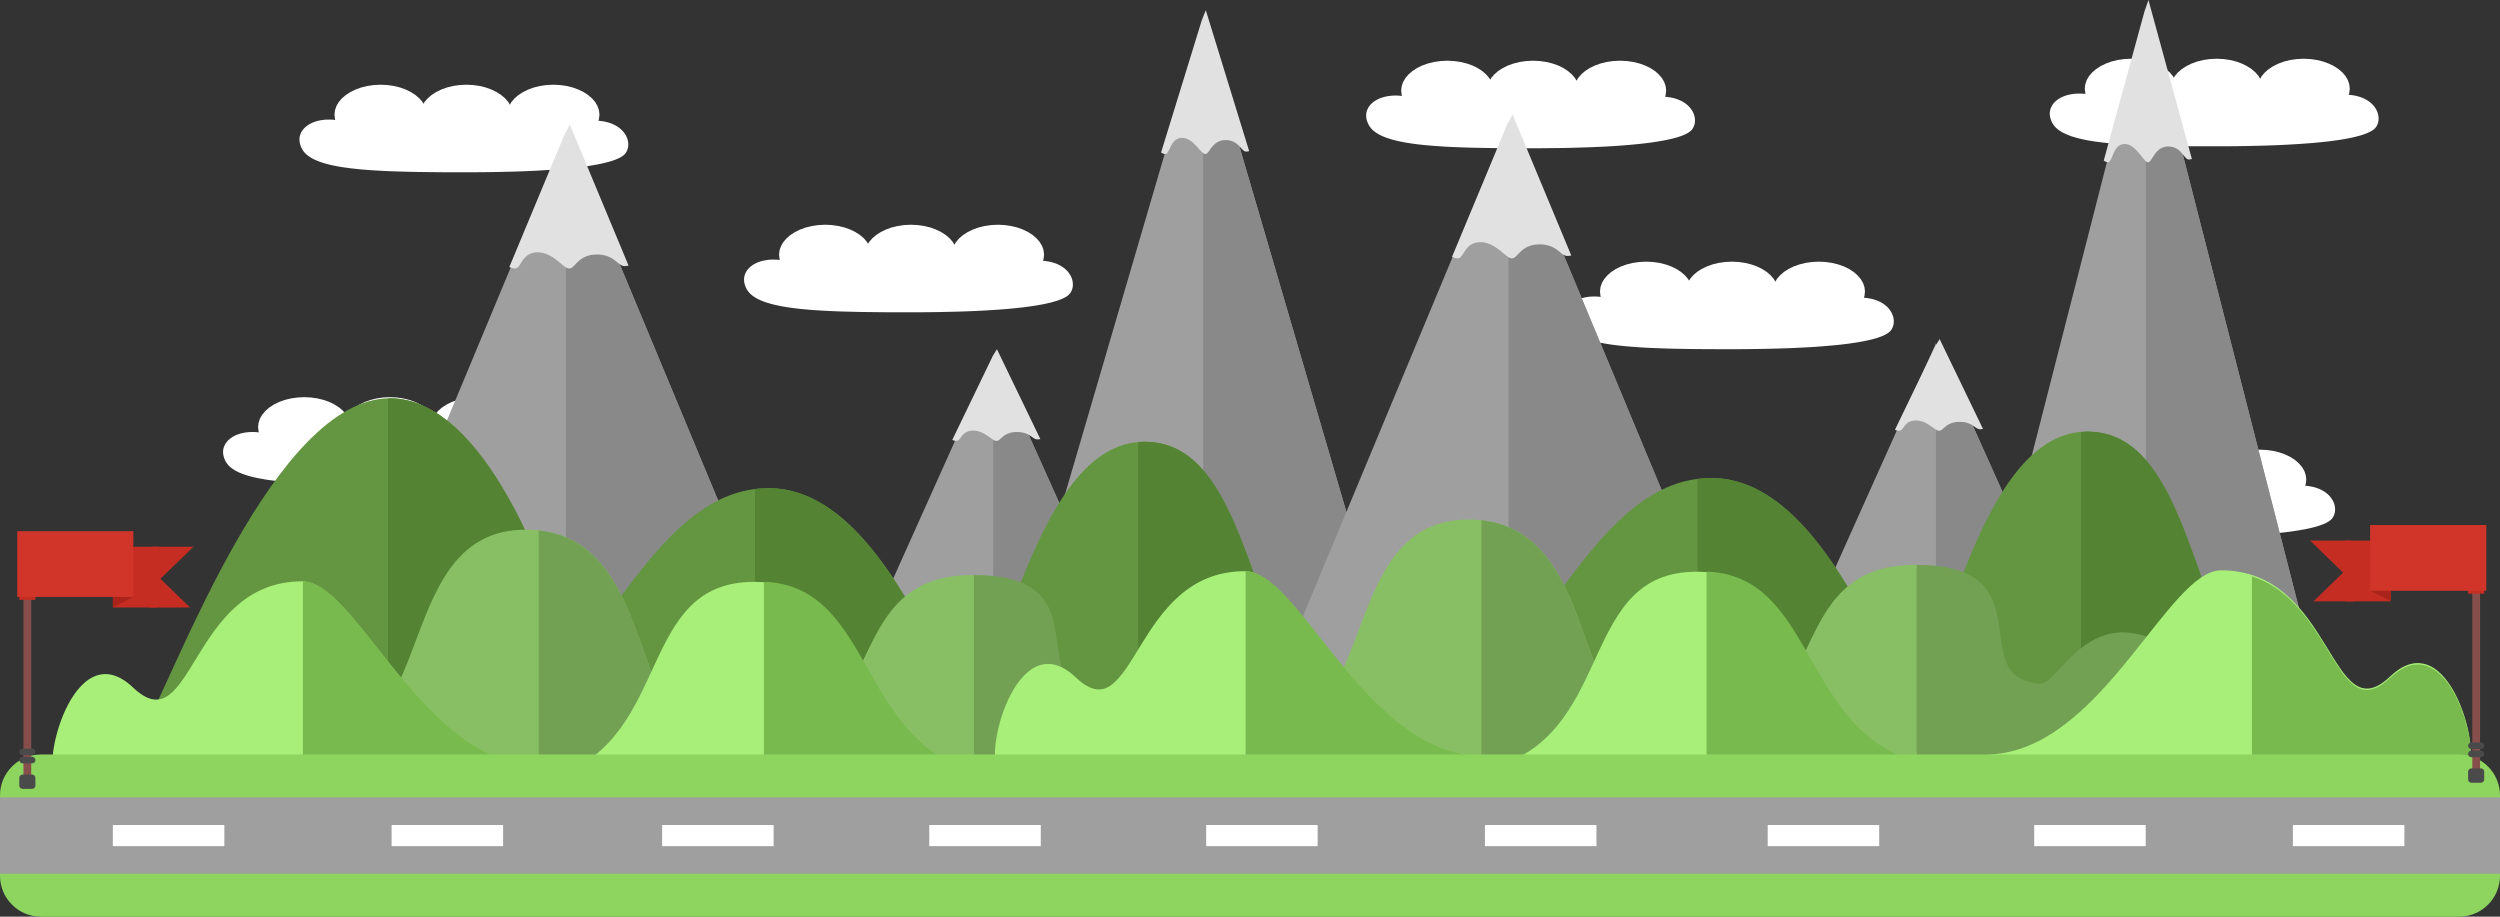 <?xml version="1.0" encoding="UTF-8" standalone="no"?>
<!DOCTYPE svg PUBLIC "-//W3C//DTD SVG 1.1//EN" "http://www.w3.org/Graphics/SVG/1.1/DTD/svg11.dtd">
<svg version="1.1" xmlns="http://www.w3.org/2000/svg" xmlns:xlink="http://www.w3.org/1999/xlink" preserveAspectRatio="xMidYMid meet" viewBox="22.511 91.918 593.695 217.69" width="593.69" height="217.7"><rect x="22.511" y="91.918" width="593.695" height="217.69" fill="#333333" stroke="none"/><defs><path d="M262.65 145.59L264.11 145.94L265.45 146.43L266.68 147.03L267.76 147.73L268.68 148.52L269.43 149.4L269.99 150.34L270.33 151.34L270.45 152.39L270.33 153.44L270.19 153.85L270.64 153.88L271.32 153.98L271.96 154.1L272.56 154.26L273.12 154.44L273.65 154.65L274.14 154.89L274.59 155.15L275.01 155.43L275.39 155.72L275.74 156.04L276.05 156.36L276.32 156.7L276.56 157.05L276.77 157.41L276.94 157.77L277.08 158.14L277.18 158.5L277.25 158.87L277.29 159.24L277.29 159.6L277.27 159.95L277.21 160.3L277.11 160.63L276.99 160.95L276.84 161.26L276.65 161.55L276.41 161.82L276.11 162.09L275.75 162.35L275.32 162.59L274.83 162.83L274.27 163.07L273.66 163.29L272.98 163.5L272.24 163.71L271.44 163.9L270.59 164.09L269.67 164.27L268.7 164.44L267.67 164.6L266.59 164.75L265.45 164.9L264.25 165.03L263 165.16L261.7 165.28L260.34 165.39L258.94 165.49L257.48 165.58L255.97 165.67L254.41 165.75L252.8 165.82L251.15 165.88L249.44 165.93L247.69 165.97L245.9 166.01L244.05 166.04L242.17 166.06L240.24 166.07L238.26 166.07L236.29 166.07L234.36 166.07L232.48 166.06L230.65 166.04L228.86 166.02L227.13 166L225.44 165.96L223.8 165.92L222.2 165.88L220.66 165.82L219.17 165.75L217.73 165.67L216.34 165.59L215 165.49L213.71 165.38L212.48 165.26L211.29 165.12L210.16 164.97L209.09 164.81L208.06 164.63L207.1 164.43L206.18 164.22L205.32 163.99L204.52 163.75L203.78 163.49L203.09 163.2L202.45 162.9L201.88 162.58L201.36 162.24L200.9 161.87L200.5 161.49L200.16 161.08L199.87 160.65L199.65 160.21L199.47 159.77L199.34 159.34L199.25 158.92L199.21 158.51L199.21 158.1L199.25 157.71L199.34 157.33L199.46 156.96L199.63 156.6L199.83 156.26L200.06 155.93L200.33 155.62L200.63 155.33L200.97 155.06L201.33 154.8L201.73 154.57L202.15 154.36L202.6 154.17L203.08 154L203.58 153.86L204.1 153.75L204.65 153.66L205.21 153.59L205.8 153.56L206.4 153.56L207.02 153.58L207.66 153.64L207.71 153.65L207.64 153.44L207.52 152.39L207.64 151.34L207.98 150.34L208.54 149.4L209.29 148.52L210.21 147.73L211.29 147.03L212.51 146.43L213.86 145.94L215.32 145.59L216.86 145.36L218.48 145.28L220.1 145.36L221.65 145.59L223.1 145.94L224.45 146.43L225.67 147.03L226.75 147.73L227.68 148.52L228.42 149.4L228.66 149.8L228.9 149.4L229.65 148.52L230.57 147.73L231.65 147.03L232.88 146.43L234.22 145.94L235.68 145.59L237.22 145.36L238.84 145.28L240.46 145.36L242.01 145.59L243.46 145.94L244.81 146.43L246.03 147.03L247.12 147.73L248.04 148.52L248.79 149.4L249.17 150.04L249.54 149.4L250.29 148.52L251.21 147.73L252.3 147.03L253.52 146.43L254.87 145.94L256.32 145.59L257.87 145.36L259.49 145.28L261.11 145.36L262.65 145.59Z" id="b1qSLWKRhH"></path><path d="M562.4 199L563.86 199.36L565.21 199.85L566.43 200.44L567.51 201.14L568.43 201.94L569.18 202.81L569.74 203.75L570.08 204.76L570.2 205.81L570.08 206.86L569.94 207.26L570.39 207.3L571.07 207.39L571.71 207.52L572.31 207.67L572.87 207.86L573.4 208.07L573.89 208.31L574.34 208.56L574.76 208.84L575.14 209.14L575.49 209.45L575.8 209.78L576.07 210.12L576.31 210.47L576.52 210.82L576.69 211.19L576.83 211.55L576.93 211.92L577 212.29L577.04 212.65L577.04 213.01L577.02 213.37L576.96 213.71L576.86 214.04L576.74 214.37L576.59 214.67L576.4 214.96L576.16 215.24L575.86 215.5L575.5 215.76L575.07 216.01L574.58 216.25L574.02 216.48L573.41 216.7L572.73 216.92L571.99 217.12L571.2 217.32L570.34 217.5L569.42 217.68L568.45 217.85L567.42 218.01L566.34 218.17L565.2 218.31L564 218.45L562.75 218.58L561.45 218.69L560.09 218.8L558.69 218.91L557.23 219L555.72 219.09L554.16 219.16L552.55 219.23L550.9 219.29L549.19 219.35L547.44 219.39L545.65 219.43L543.8 219.45L541.92 219.47L539.99 219.49L538.01 219.49L536.04 219.49L534.11 219.48L532.23 219.47L530.4 219.46L528.61 219.44L526.88 219.41L525.19 219.38L523.55 219.34L521.95 219.29L520.41 219.23L518.92 219.17L517.48 219.09L516.09 219L514.75 218.91L513.46 218.79L512.23 218.67L511.04 218.54L509.91 218.39L508.84 218.22L507.81 218.04L506.85 217.85L505.93 217.64L505.08 217.41L504.27 217.16L503.53 216.9L502.84 216.62L502.2 216.32L501.63 215.99L501.11 215.65L500.65 215.29L500.25 214.9L499.91 214.49L499.63 214.06L499.4 213.62L499.22 213.19L499.09 212.76L499 212.33L498.96 211.92L498.96 211.52L499 211.12L499.09 210.74L499.21 210.37L499.38 210.02L499.58 209.68L499.81 209.35L500.08 209.04L500.38 208.75L500.72 208.47L501.09 208.22L501.48 207.99L501.9 207.78L502.35 207.59L502.83 207.42L503.33 207.28L503.85 207.16L504.4 207.07L504.96 207.01L505.55 206.98L506.15 206.97L506.77 207L507.41 207.06L507.46 207.06L507.39 206.86L507.27 205.81L507.39 204.76L507.73 203.75L508.29 202.81L509.04 201.94L509.96 201.14L511.04 200.44L512.26 199.85L513.61 199.36L515.07 199L516.61 198.78L518.23 198.7L519.85 198.78L521.4 199L522.85 199.36L524.2 199.85L525.42 200.44L526.5 201.14L527.43 201.94L528.18 202.81L528.41 203.22L528.65 202.81L529.4 201.94L530.32 201.14L531.4 200.44L532.63 199.85L533.97 199.36L535.43 199L536.97 198.78L538.59 198.7L540.21 198.78L541.76 199L543.21 199.36L544.56 199.85L545.78 200.44L546.87 201.14L547.79 201.94L548.54 202.81L548.92 203.45L549.29 202.81L550.04 201.94L550.97 201.14L552.05 200.44L553.27 199.85L554.62 199.36L556.07 199L557.62 198.78L559.24 198.7L560.86 198.78L562.4 199Z" id="d7KBn6Cjxt"></path><path d="M457.6 154.35L459.06 154.71L460.41 155.19L461.63 155.79L462.71 156.49L463.63 157.29L464.38 158.16L464.94 159.1L465.28 160.11L465.4 161.15L465.28 162.2L465.14 162.61L465.59 162.65L466.27 162.74L466.91 162.87L467.51 163.02L468.07 163.21L468.6 163.42L469.09 163.65L469.54 163.91L469.96 164.19L470.34 164.49L470.69 164.8L471 165.13L471.27 165.47L471.51 165.82L471.72 166.17L471.89 166.53L472.03 166.9L472.13 167.27L472.2 167.64L472.24 168L472.24 168.36L472.22 168.71L472.16 169.06L472.06 169.39L471.94 169.71L471.79 170.02L471.6 170.31L471.36 170.59L471.06 170.85L470.7 171.11L470.27 171.36L469.78 171.6L469.22 171.83L468.61 172.05L467.93 172.27L467.19 172.47L466.4 172.67L465.54 172.85L464.62 173.03L463.65 173.2L462.62 173.36L461.54 173.52L460.4 173.66L459.2 173.8L457.95 173.92L456.65 174.04L455.29 174.15L453.89 174.26L452.43 174.35L450.92 174.43L449.36 174.51L447.75 174.58L446.1 174.64L444.39 174.69L442.64 174.74L440.85 174.77L439 174.8L437.12 174.82L435.19 174.84L433.21 174.84L431.24 174.84L429.31 174.83L427.43 174.82L425.6 174.81L423.81 174.79L422.08 174.76L420.39 174.73L418.75 174.69L417.15 174.64L415.61 174.58L414.12 174.52L412.68 174.44L411.29 174.35L409.95 174.25L408.66 174.14L407.43 174.02L406.24 173.88L405.11 173.74L404.04 173.57L403.01 173.39L402.05 173.2L401.13 172.99L400.27 172.76L399.47 172.51L398.73 172.25L398.04 171.97L397.4 171.67L396.83 171.34L396.31 171L395.85 170.64L395.45 170.25L395.11 169.84L394.83 169.41L394.6 168.97L394.42 168.53L394.29 168.1L394.2 167.68L394.16 167.27L394.16 166.87L394.2 166.47L394.29 166.09L394.41 165.72L394.58 165.37L394.78 165.02L395.01 164.7L395.28 164.39L395.58 164.1L395.92 163.82L396.28 163.57L396.68 163.34L397.1 163.12L397.55 162.93L398.03 162.77L398.53 162.63L399.05 162.51L399.6 162.42L400.16 162.36L400.75 162.33L401.35 162.32L401.97 162.35L402.61 162.41L402.66 162.41L402.59 162.2L402.47 161.15L402.59 160.11L402.93 159.1L403.49 158.16L404.24 157.29L405.16 156.49L406.24 155.79L407.46 155.19L408.81 154.71L410.27 154.35L411.81 154.13L413.43 154.05L415.05 154.13L416.6 154.35L418.05 154.71L419.4 155.19L420.62 155.79L421.7 156.49L422.63 157.29L423.38 158.16L423.61 158.56L423.85 158.16L424.6 157.29L425.52 156.49L426.6 155.79L427.83 155.19L429.17 154.71L430.63 154.35L432.17 154.13L433.79 154.05L435.41 154.13L436.96 154.35L438.41 154.71L439.76 155.19L440.98 155.79L442.07 156.49L442.99 157.29L443.74 158.16L444.12 158.8L444.49 158.16L445.24 157.29L446.16 156.49L447.25 155.79L448.47 155.19L449.82 154.71L451.27 154.35L452.82 154.13L454.44 154.05L456.06 154.13L457.6 154.35Z" id="b1zGOZJQtj"></path><path d="M138.93 186.53L140.39 186.89L141.74 187.37L142.96 187.97L144.04 188.67L144.96 189.47L145.71 190.34L146.27 191.28L146.61 192.28L146.73 193.33L146.61 194.38L146.47 194.79L146.92 194.83L147.6 194.92L148.24 195.05L148.84 195.2L149.4 195.39L149.93 195.6L150.42 195.83L150.87 196.09L151.29 196.37L151.67 196.67L152.02 196.98L152.33 197.31L152.6 197.65L152.84 198L153.05 198.35L153.22 198.71L153.36 199.08L153.46 199.45L153.53 199.82L153.57 200.18L153.57 200.54L153.55 200.89L153.49 201.24L153.4 201.57L153.27 201.89L153.12 202.2L152.93 202.49L152.69 202.77L152.39 203.03L152.03 203.29L151.6 203.54L151.11 203.78L150.55 204.01L149.94 204.23L149.26 204.44L148.52 204.65L147.73 204.85L146.87 205.03L145.95 205.21L144.98 205.38L143.95 205.54L142.87 205.7L141.73 205.84L140.53 205.98L139.28 206.1L137.98 206.22L136.62 206.33L135.22 206.44L133.76 206.53L132.25 206.61L130.69 206.69L129.08 206.76L127.43 206.82L125.72 206.87L123.97 206.92L122.18 206.95L120.33 206.98L118.45 207L116.52 207.01L114.54 207.02L112.57 207.02L110.64 207.01L108.76 207L106.93 206.99L105.14 206.97L103.41 206.94L101.72 206.91L100.08 206.87L98.48 206.82L96.94 206.76L95.45 206.7L94.01 206.62L92.62 206.53L91.28 206.43L89.99 206.32L88.76 206.2L87.57 206.06L86.44 205.92L85.37 205.75L84.34 205.57L83.38 205.38L82.46 205.17L81.61 204.94L80.8 204.69L80.06 204.43L79.37 204.15L78.73 203.85L78.16 203.52L77.64 203.18L77.18 202.82L76.78 202.43L76.44 202.02L76.16 201.59L75.93 201.15L75.75 200.71L75.62 200.28L75.53 199.86L75.49 199.45L75.49 199.05L75.53 198.65L75.62 198.27L75.74 197.9L75.91 197.55L76.11 197.2L76.34 196.88L76.61 196.57L76.91 196.28L77.25 196L77.62 195.75L78.01 195.52L78.43 195.3L78.88 195.11L79.36 194.95L79.86 194.81L80.38 194.69L80.93 194.6L81.49 194.54L82.08 194.51L82.68 194.5L83.3 194.53L83.94 194.59L83.99 194.59L83.92 194.38L83.8 193.33L83.92 192.28L84.26 191.28L84.82 190.34L85.57 189.47L86.49 188.67L87.57 187.97L88.79 187.37L90.14 186.89L91.6 186.53L93.14 186.31L94.76 186.23L96.38 186.31L97.93 186.53L99.38 186.89L100.73 187.37L101.95 187.97L103.04 188.67L103.96 189.47L104.71 190.34L104.94 190.74L105.18 190.34L105.93 189.47L106.85 188.67L107.93 187.97L109.16 187.37L110.5 186.89L111.96 186.53L113.5 186.31L115.12 186.23L116.74 186.31L118.29 186.53L119.74 186.89L121.09 187.37L122.32 187.97L123.4 188.67L124.32 189.47L125.07 190.34L125.45 190.98L125.82 190.34L126.57 189.47L127.5 188.67L128.58 187.97L129.8 187.37L131.15 186.89L132.6 186.53L134.15 186.31L135.77 186.23L137.39 186.31L138.93 186.53Z" id="a8ZFkve6eG"></path><path d="M410.39 106.63L411.85 106.99L413.19 107.47L414.42 108.07L415.5 108.77L416.42 109.57L417.17 110.44L417.72 111.38L418.07 112.39L418.19 113.43L418.07 114.48L417.93 114.89L418.38 114.93L419.06 115.02L419.7 115.15L420.3 115.3L420.86 115.49L421.39 115.7L421.88 115.93L422.33 116.19L422.75 116.47L423.13 116.77L423.47 117.08L423.78 117.41L424.06 117.75L424.3 118.1L424.51 118.45L424.68 118.82L424.82 119.18L424.92 119.55L424.99 119.92L425.03 120.28L425.03 120.64L425.01 120.99L424.94 121.34L424.85 121.67L424.73 121.99L424.57 122.3L424.39 122.59L424.15 122.87L423.85 123.13L423.49 123.39L423.06 123.64L422.57 123.88L422.01 124.11L421.4 124.33L420.72 124.55L419.98 124.75L419.18 124.95L418.33 125.13L417.41 125.31L416.44 125.48L415.41 125.64L414.33 125.8L413.18 125.94L411.99 126.08L410.74 126.2L409.44 126.32L408.08 126.43L406.67 126.54L405.22 126.63L403.71 126.72L402.15 126.79L400.54 126.86L398.89 126.92L397.18 126.97L395.43 127.02L393.63 127.06L391.79 127.08L389.91 127.1L387.97 127.12L386 127.12L384.03 127.12L382.1 127.11L380.22 127.1L378.39 127.09L376.6 127.07L374.86 127.04L373.18 127.01L371.53 126.97L369.94 126.92L368.4 126.86L366.91 126.8L365.47 126.72L364.08 126.63L362.74 126.53L361.45 126.42L360.21 126.3L359.03 126.17L357.9 126.02L356.82 125.85L355.8 125.67L354.83 125.48L353.92 125.27L353.06 125.04L352.26 124.79L351.51 124.53L350.82 124.25L350.19 123.95L349.62 123.62L349.1 123.28L348.64 122.92L348.24 122.53L347.9 122.12L347.61 121.69L347.39 121.25L347.21 120.81L347.07 120.38L346.99 119.96L346.95 119.55L346.95 119.15L346.99 118.75L347.08 118.37L347.2 118L347.36 117.65L347.56 117.3L347.8 116.98L348.07 116.67L348.37 116.38L348.71 116.1L349.07 115.85L349.47 115.62L349.89 115.4L350.34 115.21L350.82 115.05L351.32 114.91L351.84 114.79L352.39 114.7L352.95 114.64L353.54 114.61L354.14 114.6L354.76 114.63L355.39 114.69L355.45 114.69L355.38 114.48L355.26 113.43L355.38 112.39L355.72 111.38L356.28 110.44L357.02 109.57L357.95 108.77L359.03 108.07L360.25 107.47L361.6 106.99L363.06 106.63L364.6 106.41L366.22 106.33L367.84 106.41L369.39 106.63L370.84 106.99L372.19 107.47L373.41 108.07L374.49 108.77L375.42 109.57L376.16 110.44L376.4 110.84L376.64 110.44L377.39 109.57L378.31 108.77L379.39 108.07L380.61 107.47L381.96 106.99L383.42 106.63L384.96 106.41L386.58 106.33L388.2 106.41L389.75 106.63L391.2 106.99L392.55 107.47L393.77 108.07L394.85 108.77L395.78 109.57L396.53 110.44L396.9 111.08L397.28 110.44L398.03 109.57L398.95 108.77L400.03 108.07L401.26 107.47L402.61 106.99L404.06 106.63L405.61 106.41L407.23 106.33L408.85 106.41L410.39 106.63Z" id="b2PM1a5DCF"></path><path d="M157.07 112.33L158.53 112.69L159.87 113.18L161.1 113.78L162.18 114.48L163.1 115.27L163.85 116.14L164.4 117.09L164.75 118.09L164.87 119.14L164.75 120.19L164.61 120.59L165.06 120.63L165.74 120.72L166.38 120.85L166.98 121.01L167.54 121.19L168.07 121.4L168.56 121.64L169.01 121.9L169.43 122.18L169.81 122.47L170.15 122.79L170.46 123.11L170.74 123.45L170.98 123.8L171.19 124.16L171.36 124.52L171.5 124.89L171.6 125.25L171.67 125.62L171.71 125.98L171.71 126.35L171.69 126.7L171.63 127.04L171.53 127.38L171.41 127.7L171.25 128L171.07 128.29L170.83 128.57L170.53 128.84L170.17 129.09L169.74 129.34L169.25 129.58L168.69 129.81L168.08 130.04L167.4 130.25L166.66 130.45L165.86 130.65L165.01 130.84L164.09 131.02L163.12 131.19L162.09 131.35L161.01 131.5L159.86 131.64L158.67 131.78L157.42 131.91L156.12 132.03L154.76 132.14L153.35 132.24L151.9 132.33L150.39 132.42L148.83 132.5L147.22 132.57L145.57 132.63L143.86 132.68L142.11 132.72L140.31 132.76L138.47 132.79L136.59 132.81L134.65 132.82L132.68 132.82L130.71 132.82L128.78 132.82L126.9 132.81L125.07 132.79L123.28 132.77L121.54 132.75L119.86 132.71L118.21 132.67L116.62 132.62L115.08 132.57L113.59 132.5L112.15 132.42L110.76 132.34L109.42 132.24L108.13 132.13L106.89 132L105.71 131.87L104.58 131.72L103.51 131.56L102.48 131.38L101.51 131.18L100.6 130.97L99.74 130.74L98.94 130.5L98.19 130.23L97.5 129.95L96.87 129.65L96.3 129.33L95.78 128.98L95.32 128.62L94.92 128.23L94.58 127.83L94.29 127.39L94.07 126.95L93.89 126.52L93.75 126.09L93.67 125.67L93.63 125.25L93.63 124.85L93.67 124.46L93.76 124.07L93.88 123.71L94.04 123.35L94.24 123.01L94.48 122.68L94.75 122.37L95.05 122.08L95.39 121.81L95.75 121.55L96.15 121.32L96.57 121.11L97.02 120.92L97.5 120.75L98 120.61L98.52 120.49L99.07 120.41L99.63 120.34L100.22 120.31L100.82 120.31L101.44 120.33L102.07 120.39L102.13 120.4L102.06 120.19L101.94 119.14L102.06 118.09L102.4 117.09L102.96 116.14L103.7 115.27L104.63 114.48L105.71 113.78L106.93 113.18L108.28 112.69L109.74 112.33L111.28 112.11L112.9 112.03L114.52 112.11L116.07 112.33L117.52 112.69L118.87 113.18L120.09 113.78L121.17 114.48L122.1 115.27L122.84 116.14L123.08 116.55L123.32 116.14L124.07 115.27L124.99 114.48L126.07 113.78L127.29 113.18L128.64 112.69L130.1 112.33L131.64 112.11L133.26 112.03L134.88 112.11L136.43 112.33L137.88 112.69L139.23 113.18L140.45 113.78L141.53 114.48L142.46 115.27L143.21 116.14L143.58 116.79L143.96 116.14L144.71 115.27L145.63 114.48L146.72 113.78L147.94 113.18L149.29 112.69L150.74 112.33L152.29 112.11L153.91 112.03L155.53 112.11L157.07 112.33Z" id="gxXDYMLIB"></path><path d="M572.73 106.16L574.19 106.52L575.54 107.01L576.76 107.61L577.84 108.31L578.77 109.1L579.51 109.97L580.07 110.92L580.41 111.92L580.53 112.97L580.41 114.02L580.27 114.43L580.73 114.46L581.4 114.55L582.04 114.68L582.64 114.84L583.2 115.02L583.73 115.23L584.22 115.47L584.67 115.73L585.09 116.01L585.47 116.3L585.82 116.62L586.13 116.94L586.4 117.28L586.64 117.63L586.85 117.99L587.02 118.35L587.16 118.72L587.26 119.08L587.33 119.45L587.37 119.82L587.38 120.18L587.35 120.53L587.29 120.87L587.2 121.21L587.07 121.53L586.92 121.84L586.73 122.13L586.5 122.4L586.2 122.67L585.83 122.92L585.4 123.17L584.91 123.41L584.36 123.64L583.74 123.87L583.06 124.08L582.32 124.28L581.53 124.48L580.67 124.67L579.76 124.85L578.78 125.02L577.75 125.18L576.67 125.33L575.53 125.48L574.33 125.61L573.08 125.74L571.78 125.86L570.42 125.97L569.02 126.07L567.56 126.16L566.05 126.25L564.49 126.33L562.88 126.4L561.23 126.46L559.53 126.51L557.77 126.55L555.98 126.59L554.14 126.62L552.25 126.64L550.32 126.65L548.34 126.65L546.37 126.65L544.44 126.65L542.56 126.64L540.73 126.62L538.95 126.6L537.21 126.58L535.52 126.54L533.88 126.5L532.29 126.45L530.74 126.4L529.25 126.33L527.81 126.25L526.42 126.17L525.08 126.07L523.79 125.96L522.56 125.84L521.37 125.7L520.24 125.55L519.17 125.39L518.15 125.21L517.18 125.01L516.26 124.8L515.41 124.57L514.6 124.33L513.86 124.06L513.17 123.78L512.53 123.48L511.96 123.16L511.44 122.82L510.98 122.45L510.58 122.07L510.24 121.66L509.96 121.23L509.73 120.78L509.55 120.35L509.42 119.92L509.33 119.5L509.29 119.08L509.29 118.68L509.34 118.29L509.42 117.91L509.55 117.54L509.71 117.18L509.91 116.84L510.14 116.51L510.41 116.2L510.72 115.91L511.05 115.64L511.42 115.38L511.81 115.15L512.24 114.94L512.69 114.75L513.16 114.58L513.66 114.44L514.18 114.33L514.73 114.24L515.3 114.17L515.88 114.14L516.48 114.14L517.1 114.16L517.74 114.22L517.79 114.23L517.72 114.02L517.6 112.97L517.72 111.92L518.06 110.92L518.62 109.97L519.37 109.1L520.29 108.31L521.37 107.61L522.6 107.01L523.94 106.52L525.4 106.16L526.94 105.94L528.56 105.86L530.18 105.94L531.73 106.16L533.18 106.52L534.53 107.01L535.75 107.61L536.84 108.31L537.76 109.1L538.51 109.97L538.74 110.38L538.98 109.97L539.73 109.1L540.65 108.31L541.73 107.61L542.96 107.01L544.31 106.52L545.76 106.16L547.31 105.94L548.93 105.86L550.54 105.94L552.09 106.16L553.55 106.52L554.89 107.01L556.12 107.61L557.2 108.31L558.12 109.1L558.87 109.97L559.25 110.62L559.63 109.97L560.37 109.1L561.3 108.31L562.38 107.61L563.6 107.01L564.95 106.52L566.4 106.16L567.95 105.94L569.57 105.86L571.19 105.94L572.73 106.16Z" id="df3VOUvTw"></path><path d="M184.37 189.93L211.85 255.87L156.9 255.87L101.94 255.87L129.42 189.93L156.9 123.98L184.37 189.93Z" id="a6aFyMtvMR"></path><path d="M211.85 255.87L156.9 255.87L156.9 123.99L184.37 189.93L211.85 255.87Z" id="ddjminyVN"></path><path d="M329.86 171.15L351.49 245.04L308.23 245.04L264.97 245.04L286.6 171.15L308.23 97.26L329.86 171.15Z" id="d1GFzJ17uh"></path><path d="M351.49 245.04L308.23 245.04L308.23 97.26L329.86 171.15L351.49 245.04Z" id="bJLcIoU6a"></path><path d="M274.96 213.35L291.54 250.3L258.38 250.3L225.21 250.3L241.79 213.35L258.38 176.4L274.96 213.35Z" id="bZeBwfii4"></path><path d="M291.54 250.3L258.38 250.3L258.38 176.4L274.96 213.35L291.54 250.3Z" id="c2v4LkeeBb"></path><path d="M253.01 260.13C258.97 262.45 229.76 268.45 202.29 268.45C174.82 268.45 126.38 264.08 146.1 257.18C165.82 250.28 177.6 207.84 205.06 207.84C232.53 207.84 247.04 257.82 253.01 260.13Z" id="aCc777LwV"></path><path d="M209.09 208.21L211.03 208.64L212.92 209.24L214.76 209.99L216.56 210.89L218.32 211.91L220.02 213.06L221.69 214.32L223.3 215.69L224.88 217.15L226.41 218.7L227.89 220.33L229.33 222.02L230.73 223.78L232.09 225.58L233.4 227.43L234.68 229.3L235.91 231.21L237.1 233.12L238.25 235.04L239.36 236.95L240.43 238.85L241.47 240.73L242.46 242.57L243.41 244.37L244.33 246.12L245.21 247.82L246.06 249.44L246.86 250.98L247.63 252.44L248.37 253.8L249.07 255.06L249.73 256.2L250.36 257.22L250.96 258.11L251.52 258.85L252.05 259.44L252.54 259.87L253.01 260.13L253.39 260.31L253.64 260.51L253.77 260.71L253.78 260.93L253.67 261.15L253.44 261.39L253.1 261.63L252.66 261.89L252.11 262.14L251.46 262.41L250.71 262.68L249.87 262.95L248.94 263.22L247.92 263.5L246.82 263.78L245.64 264.06L244.38 264.34L243.05 264.61L241.65 264.89L240.18 265.16L238.65 265.42L237.07 265.68L235.42 265.94L233.72 266.19L231.98 266.43L230.19 266.66L228.35 266.88L226.48 267.09L224.58 267.29L222.64 267.47L220.67 267.65L218.68 267.8L216.67 267.95L214.64 268.07L212.6 268.18L210.54 268.28L208.48 268.35L206.42 268.4L204.35 268.44L202.29 268.45L201.81 268.45L201.81 208.06L203.03 207.92L205.06 207.84L207.1 207.93L209.09 208.21Z" id="d4EIJOyq9q"></path><path d="M342.98 265.61C367.29 277.1 323.86 265.61 296.39 265.61C268.92 265.61 235.16 275.52 247.54 267.7C259.93 259.88 266.88 196.81 294.35 196.81C321.81 196.81 318.67 254.12 342.98 265.61Z" id="c7zzlaD4Yk"></path><path d="M298.25 197.22L300.04 197.73L301.73 198.42L303.33 199.29L304.84 200.33L306.27 201.52L307.62 202.86L308.9 204.34L310.12 205.94L311.27 207.66L312.37 209.5L313.42 211.43L314.43 213.45L315.4 215.55L316.33 217.72L317.24 219.94L318.12 222.23L318.99 224.55L319.85 226.9L320.7 229.27L321.55 231.66L322.41 234.05L323.27 236.43L324.15 238.79L325.06 241.13L325.99 243.43L326.95 245.68L327.95 247.88L328.99 250.01L330.08 252.07L331.23 254.04L332.43 255.92L333.7 257.69L335.04 259.35L336.45 260.89L337.95 262.29L339.53 263.55L341.21 264.66L342.98 265.61L344.68 266.43L346.13 267.16L347.34 267.82L348.33 268.4L349.09 268.91L349.63 269.34L349.97 269.71L350.11 270.02L350.06 270.27L349.82 270.45L349.41 270.59L348.83 270.67L348.09 270.71L347.2 270.7L346.17 270.66L344.99 270.57L343.69 270.45L342.27 270.3L340.74 270.12L339.1 269.92L337.37 269.69L335.54 269.45L333.64 269.19L331.66 268.92L329.61 268.64L327.51 268.35L325.36 268.07L323.16 267.78L320.93 267.5L318.68 267.22L316.4 266.96L314.12 266.71L311.83 266.48L309.55 266.27L307.28 266.08L305.03 265.92L302.81 265.79L300.62 265.69L298.48 265.63L296.39 265.61L294.32 265.63L292.81 265.66L292.81 196.89L294.35 196.81L296.35 196.91L298.25 197.22Z" id="bgHMQ7TO"></path><path d="M161.48 269.05C161.48 287.42 147.86 277.82 120.4 277.82C92.93 277.82 48.61 279.42 56.41 265.64C64.21 251.85 87.67 186.49 115.14 186.49C142.61 186.49 161.48 250.68 161.48 269.05Z" id="inELpC1mn"></path><path d="M119.2 186.95L121.17 187.52L123.11 188.3L125.02 189.28L126.89 190.45L128.72 191.79L130.51 193.31L132.26 194.98L133.97 196.8L135.64 198.76L137.26 200.85L138.85 203.05L140.38 205.36L141.87 207.77L143.32 210.26L144.72 212.82L146.07 215.46L147.36 218.15L148.61 220.88L149.81 223.65L150.95 226.44L152.04 229.24L153.08 232.05L154.06 234.85L154.99 237.64L155.86 240.39L156.66 243.11L157.41 245.78L158.1 248.4L158.73 250.94L159.3 253.41L159.8 255.78L160.24 258.06L160.62 260.23L160.93 262.27L161.17 264.19L161.34 265.96L161.45 267.59L161.48 269.05L161.46 270.37L161.38 271.6L161.25 272.72L161.07 273.76L160.84 274.7L160.56 275.55L160.23 276.32L159.85 277.01L159.41 277.63L158.93 278.17L158.39 278.64L157.8 279.04L157.16 279.39L156.47 279.67L155.73 279.9L154.93 280.07L154.09 280.2L153.19 280.28L152.24 280.32L151.24 280.32L150.19 280.29L149.09 280.23L147.93 280.14L146.72 280.02L145.47 279.89L144.16 279.74L142.8 279.57L141.38 279.4L139.92 279.22L138.4 279.03L136.84 278.85L135.22 278.67L133.55 278.5L131.82 278.34L130.05 278.2L128.22 278.07L126.34 277.97L124.41 277.89L122.43 277.84L120.4 277.82L118.31 277.82L116.16 277.83L114.66 277.84L114.66 186.51L115.14 186.49L117.19 186.6L119.2 186.95Z" id="c2Dm8FOWxt"></path><path d="M255.94 228.54L255.94 279.68L255.19 279.64L252.65 279.45L250.07 279.21L247.47 278.93L244.84 278.61L242.21 278.25L239.57 277.85L236.94 277.42L234.33 276.97L231.74 276.48L229.19 275.97L226.69 275.45L224.23 274.9L221.84 274.34L219.52 273.77L217.28 273.19L215.14 272.61L213.09 272.02L211.15 271.44L209.32 270.86L207.63 270.28L206.07 269.72L204.65 269.17L203.39 268.63L202.29 268.11L201.36 267.62L200.62 267.15L200.06 266.71L199.7 266.3L199.56 265.92L199.63 265.58L199.93 265.28L200.46 265.03L201.24 264.82L202.27 264.65L203.57 264.55L205.14 264.49L206.99 264.5L208.92 264.46L210.71 264.3L212.37 264.01L213.91 263.6L215.35 263.08L216.67 262.46L217.9 261.74L219.04 260.92L220.1 260.03L221.09 259.06L222 258.02L222.86 256.92L223.67 255.76L224.43 254.55L225.15 253.3L225.85 252.01L226.52 250.7L227.18 249.36L227.84 248.01L228.49 246.65L229.15 245.29L229.83 243.94L230.54 242.6L231.27 241.28L232.04 239.99L232.86 238.73L233.73 237.51L234.67 236.34L235.67 235.22L236.75 234.16L237.91 233.17L239.16 232.26L240.52 231.43L241.98 230.68L243.55 230.03L245.25 229.49L247.07 229.05L249.03 228.73L251.14 228.53L253.39 228.47L255.63 228.52L255.94 228.54Z" id="b2fUvnlIyD"></path><path d="M259.97 228.9L261.68 229.22L263.23 229.62L264.64 230.1L265.9 230.65L267.03 231.27L268.03 231.95L268.92 232.69L269.7 233.47L270.38 234.31L270.96 235.18L271.47 236.09L271.9 237.04L272.26 238.01L272.57 239L272.83 240.01L273.04 241.04L273.23 242.07L273.38 243.1L273.53 244.13L273.67 245.16L273.8 246.17L273.95 247.16L274.12 248.13L274.31 249.08L274.54 249.99L274.81 250.87L275.13 251.71L275.52 252.5L275.97 253.23L276.5 253.92L277.11 254.54L277.82 255.09L278.63 255.57L279.55 255.98L280.59 256.31L281.76 256.55L283.07 256.7L283.39 256.69L283.72 256.61L284.06 256.48L284.41 256.29L284.77 256.05L285.15 255.76L285.54 255.42L285.94 255.05L286.35 254.64L286.78 254.2L287.23 253.73L287.69 253.23L288.17 252.72L288.67 252.19L289.18 251.65L289.72 251.1L290.27 250.55L290.84 250L291.44 249.45L292.06 248.91L292.7 248.38L293.36 247.87L294.04 247.38L294.76 246.92L295.49 246.48L296.25 246.08L297.04 245.71L297.86 245.39L298.7 245.11L299.57 244.87L300.47 244.7L301.4 244.57L302.37 244.51L303.36 244.52L304.38 244.59L305.44 244.73L306.53 244.96L307.66 245.26L308.82 245.65L310.01 246.13L311.2 246.67L312.35 247.24L313.45 247.84L314.5 248.46L315.51 249.11L316.47 249.78L317.39 250.48L318.27 251.19L319.1 251.92L319.89 252.67L320.63 253.43L321.33 254.21L321.99 255L322.6 255.8L323.17 256.61L323.7 257.42L324.19 258.24L324.63 259.06L325.04 259.89L325.4 260.72L325.72 261.54L326 262.37L326.24 263.19L326.44 264L326.6 264.8L326.71 265.6L326.79 266.39L326.83 267.16L326.83 267.92L326.79 268.67L326.72 269.39L326.6 270.1L326.45 270.79L326.25 271.46L326.02 272.1L325.76 272.72L325.45 273.31L325.11 273.87L324.73 274.4L324.32 274.91L323.57 275.65L322.73 276.34L321.79 276.97L320.75 277.56L319.63 278.09L318.43 278.57L317.15 279L315.8 279.39L314.38 279.74L312.9 280.04L311.36 280.31L309.77 280.54L308.12 280.73L306.44 280.89L304.71 281.02L302.95 281.12L301.17 281.2L299.35 281.25L297.52 281.27L295.67 281.27L293.81 281.26L291.95 281.22L290.08 281.18L288.22 281.11L286.37 281.04L284.53 280.96L282.71 280.87L280.91 280.77L279.14 280.67L277.41 280.57L275.71 280.47L274.05 280.37L272.44 280.27L270.88 280.18L269.38 280.1L267.94 280.03L266.57 279.98L265.26 279.93L264.03 279.91L262.89 279.9L260.52 279.87L258.08 279.78L255.59 279.64L253.79 279.51L253.79 228.47L256.03 228.52L258.09 228.66L259.97 228.9Z" id="j1jayDbAjA"></path><path d="M189.92 265.65C208.27 267.03 186.2 279.89 155.06 279.89C123.92 279.89 72.96 267.03 99.56 267.49C126.16 267.95 116.2 217.7 147.34 217.7C178.48 217.7 171.57 264.28 189.92 265.65Z" id="alzn6MvON"></path><path d="M153.73 218.45L155.6 219.01L157.36 219.7L159 220.53L160.53 221.49L161.96 222.56L163.3 223.73L164.55 225L165.71 226.36L166.8 227.8L167.82 229.31L168.77 230.88L169.66 232.51L170.5 234.18L171.29 235.89L172.03 237.63L172.75 239.39L173.43 241.16L174.09 242.93L174.73 244.7L175.35 246.45L175.97 248.18L176.6 249.88L177.22 251.53L177.86 253.14L178.52 254.69L179.2 256.17L179.91 257.58L180.65 258.91L181.44 260.14L182.27 261.27L183.16 262.29L184.1 263.2L185.11 263.98L186.19 264.62L187.35 265.12L188.59 265.47L189.92 265.65L191.22 265.78L192.37 265.94L193.38 266.15L194.24 266.39L194.97 266.66L195.56 266.97L196.01 267.3L196.33 267.66L196.52 268.05L196.59 268.46L196.54 268.89L196.37 269.34L196.08 269.8L195.68 270.28L195.16 270.77L194.54 271.26L193.82 271.76L192.99 272.27L192.07 272.78L191.05 273.29L189.93 273.8L188.73 274.3L187.44 274.79L186.07 275.28L184.61 275.75L183.08 276.21L181.47 276.65L179.79 277.08L178.04 277.48L176.22 277.86L174.35 278.22L172.41 278.55L170.41 278.84L168.36 279.11L166.25 279.34L164.1 279.53L161.9 279.69L159.66 279.8L157.38 279.87L155.06 279.89L152.69 279.87L150.44 279.81L150.44 217.89L151.73 218.04L153.73 218.45Z" id="b1GTE3kbe4"></path><path d="M255.48 276.02C286.67 282.12 234.35 280.3 206.63 280.3C178.91 280.3 127.97 285.33 155.03 276.02C182.09 266.7 173.86 230.09 201.58 230.09C229.3 230.09 224.29 269.91 255.48 276.02Z" id="bYMPWr6JA"></path><path d="M206.88 230.34L208.67 230.69L210.36 231.17L211.95 231.77L213.46 232.49L214.87 233.32L216.21 234.24L217.48 235.26L218.69 236.37L219.83 237.56L220.93 238.82L221.98 240.15L222.99 241.53L223.97 242.97L224.92 244.46L225.86 245.99L226.78 247.54L227.69 249.13L228.61 250.73L229.53 252.34L230.46 253.96L231.41 255.57L232.39 257.18L233.4 258.77L234.45 260.33L235.55 261.87L236.7 263.37L237.9 264.82L239.17 266.23L240.51 267.58L241.93 268.86L243.44 270.07L245.03 271.21L246.72 272.26L248.51 273.21L250.42 274.07L252.44 274.82L254.58 275.46L256.85 275.98L259.04 276.43L260.92 276.84L262.51 277.23L263.81 277.59L264.85 277.92L265.62 278.23L266.14 278.51L266.41 278.77L266.46 279.01L266.28 279.23L265.89 279.42L265.3 279.6L264.51 279.76L263.55 279.9L262.41 280.02L261.12 280.13L259.67 280.22L258.08 280.3L256.36 280.36L254.52 280.42L252.57 280.46L250.52 280.49L248.38 280.51L246.16 280.52L243.87 280.52L241.52 280.52L239.12 280.51L236.68 280.5L234.21 280.48L231.72 280.46L229.22 280.43L226.72 280.41L224.24 280.38L221.77 280.36L219.34 280.34L216.95 280.31L214.61 280.3L212.33 280.28L210.13 280.27L208 280.27L205.88 280.28L203.92 280.3L203.92 230.09L204.98 230.12L206.88 230.34Z" id="b152NRiYCP"></path><path d="M147.69 273.58C173.37 276.12 113.62 277.67 86.91 277.67C69.29 277.67 45.37 282.41 36.23 277.67C31.52 275.23 39.9 241.68 54.12 255.19C68.34 268.71 67.54 229.97 94.25 229.97C106.67 229.97 122 271.05 147.69 273.58Z" id="dzeufcV4s"></path><path d="M96.32 230.26L97.28 230.63L98.26 231.12L99.25 231.74L100.25 232.47L101.27 233.31L102.3 234.26L103.35 235.3L104.41 236.42L105.5 237.63L106.6 238.91L107.72 240.25L108.87 241.65L110.03 243.1L111.21 244.59L112.42 246.11L113.65 247.67L114.9 249.24L116.18 250.82L117.48 252.41L118.81 254L120.16 255.58L121.54 257.13L122.95 258.67L124.39 260.17L125.86 261.63L127.35 263.04L128.88 264.4L130.43 265.7L132.02 266.92L133.65 268.07L135.3 269.14L136.99 270.11L138.71 270.98L140.47 271.75L142.27 272.4L144.1 272.92L145.97 273.32L147.87 273.58L149.64 273.77L151.1 273.96L152.26 274.14L153.14 274.31L153.73 274.49L154.07 274.66L154.14 274.82L153.98 274.98L153.59 275.14L152.97 275.29L152.14 275.44L151.12 275.58L149.91 275.72L148.53 275.86L146.97 275.99L145.27 276.12L143.42 276.24L141.44 276.36L139.34 276.47L137.13 276.58L134.83 276.68L132.43 276.78L129.96 276.87L127.43 276.96L124.84 277.04L122.21 277.12L119.54 277.2L116.86 277.27L114.17 277.33L111.47 277.39L108.8 277.44L106.14 277.49L103.52 277.53L100.95 277.57L98.43 277.6L95.98 277.62L94.44 277.64L94.44 229.97L95.37 230.04L96.32 230.26Z" id="hiciP9Nbs"></path><path d="M171.55 155.03L170.93 155.11L170.62 155.09L170.32 155.01L170.04 154.88L169.76 154.71L169.47 154.5L169.17 154.26L168.86 154L168.52 153.74L168.15 153.48L167.75 153.22L167.29 152.98L166.79 152.77L166.23 152.59L165.6 152.45L164.9 152.37L164.12 152.35L163.34 152.4L162.65 152.51L162.02 152.68L161.47 152.9L160.97 153.15L160.53 153.43L160.14 153.73L159.79 154.04L159.47 154.35L159.18 154.64L158.92 154.92L158.67 155.17L158.43 155.38L158.19 155.54L157.95 155.64L157.7 155.68L157.41 155.63L157.1 155.51L156.76 155.32L156.41 155.06L156.03 154.77L155.62 154.43L155.2 154.08L154.74 153.72L154.26 153.35L153.75 153L153.21 152.68L152.64 152.39L152.04 152.15L151.41 151.97L150.75 151.86L150.06 151.83L149.39 151.89L148.81 152.03L148.3 152.23L147.86 152.49L147.48 152.79L147.14 153.12L146.85 153.47L146.59 153.83L146.35 154.19L146.14 154.53L145.93 154.85L145.72 155.13L145.5 155.37L145.27 155.55L145.01 155.65L144.72 155.68L144.2 155.6L143.69 155.42L143.47 155.31L156.54 123.93L157.84 121.51L171.78 154.98L171.55 155.03Z" id="b4aZX7AFaW"></path><path d="M319.08 127.82L318.53 127.92L318.24 127.89L317.98 127.77L317.72 127.58L317.46 127.33L317.19 127.04L316.9 126.72L316.58 126.39L316.22 126.07L315.81 125.78L315.35 125.52L314.81 125.33L314.2 125.2L313.5 125.17L312.8 125.24L312.19 125.4L311.66 125.65L311.2 125.95L310.8 126.3L310.45 126.67L310.15 127.05L309.88 127.42L309.64 127.76L309.41 128.05L309.2 128.29L308.98 128.44L308.75 128.5L308.49 128.43L308.2 128.24L307.88 127.96L307.54 127.61L307.17 127.2L306.78 126.76L306.35 126.31L305.89 125.87L305.4 125.47L304.88 125.12L304.33 124.86L303.74 124.69L303.11 124.64L302.51 124.73L302.01 124.93L301.58 125.22L301.22 125.58L300.92 125.99L300.66 126.42L300.44 126.87L300.24 127.3L300.04 127.69L299.85 128.03L299.65 128.29L299.43 128.45L299.17 128.5L298.69 128.38L298.24 128.13L307.9 96.75L308.86 94.33L319.16 127.8L319.08 127.82Z" id="f3KVSsIYI6"></path><path d="M269.53 196.19L268.93 196.26L268.63 196.24L268.34 196.15L268.07 196L267.78 195.82L267.48 195.61L267.15 195.39L266.79 195.16L266.36 194.95L265.88 194.77L265.31 194.62L264.66 194.53L263.9 194.5L263.15 194.55L262.5 194.67L261.94 194.85L261.46 195.07L261.05 195.32L260.7 195.58L260.4 195.84L260.13 196.08L259.88 196.3L259.64 196.47L259.41 196.58L259.16 196.62L258.87 196.57L258.55 196.44L258.21 196.23L257.83 195.97L257.42 195.68L256.97 195.37L256.49 195.07L255.98 194.78L255.42 194.53L254.83 194.33L254.19 194.2L253.52 194.17L252.87 194.23L252.34 194.38L251.89 194.59L251.52 194.85L251.21 195.14L250.95 195.44L250.72 195.75L250.52 196.03L250.31 196.28L250.09 196.47L249.85 196.59L249.58 196.62L249.06 196.54L248.65 196.39L258.31 176.38L259.26 174.84L269.57 196.18L269.53 196.19Z" id="frCK3bSGd"></path><path d="M408.24 187L435.72 252.94L380.76 252.94L325.81 252.94L353.28 187L380.76 121.05L408.24 187Z" id="c32yqAUumW"></path><path d="M435.72 252.94L380.77 252.94L380.77 121.05L408.24 187L435.72 252.94Z" id="a3onH5Lnp"></path><path d="M553.73 178.8L575.36 263.27L532.1 263.27L488.84 263.27L510.47 178.8L532.1 94.33L553.73 178.8Z" id="a19Un34O9D"></path><path d="M575.36 263.27L532.1 263.27L532.1 94.33L553.73 178.8L575.36 263.27Z" id="a41ZoQNfA"></path><path d="M498.83 210.42L515.41 247.37L482.24 247.37L449.08 247.37L465.66 210.42L482.24 173.46L498.83 210.42Z" id="f1nVCYl4WI"></path><path d="M515.41 247.37L482.24 247.37L482.24 173.46L498.83 210.42L515.41 247.37Z" id="b1wB575wYe"></path><path d="M476.88 257.72C482.84 260.04 453.62 266.04 426.16 266.04C398.69 266.04 350.25 261.67 369.97 254.77C389.69 247.87 401.46 205.43 428.93 205.43C456.4 205.43 470.91 255.41 476.88 257.72Z" id="a2ESFC5D73"></path><path d="M432.96 205.8L434.9 206.24L436.79 206.84L438.63 207.59L440.43 208.48L442.19 209.5L443.89 210.65L445.55 211.91L447.17 213.28L448.74 214.74L450.27 216.29L451.76 217.92L453.2 219.61L454.6 221.37L455.96 223.17L457.27 225.02L458.54 226.9L459.78 228.8L460.97 230.71L462.12 232.63L463.23 234.54L464.3 236.44L465.33 238.32L466.33 240.16L467.28 241.96L468.2 243.72L469.08 245.41L469.92 247.03L470.73 248.58L471.5 250.03L472.24 251.4L472.94 252.65L473.6 253.79L474.23 254.81L474.83 255.7L475.39 256.44L475.92 257.03L476.41 257.46L476.88 257.72L477.26 257.9L477.51 258.1L477.64 258.3L477.65 258.52L477.53 258.75L477.31 258.98L476.97 259.23L476.53 259.48L475.98 259.74L475.33 260L474.58 260.27L473.74 260.54L472.81 260.82L471.79 261.09L470.69 261.37L469.51 261.65L468.25 261.93L466.92 262.2L465.52 262.48L464.05 262.75L462.52 263.01L460.93 263.28L459.29 263.53L457.59 263.78L455.85 264.02L454.06 264.25L452.22 264.47L450.35 264.68L448.45 264.88L446.51 265.06L444.54 265.24L442.55 265.4L440.54 265.54L438.51 265.67L436.47 265.78L434.41 265.87L432.35 265.94L430.29 265.99L428.22 266.03L426.16 266.04L425.68 266.04L425.68 205.66L426.9 205.51L428.93 205.43L430.97 205.53L432.96 205.8Z" id="fTwhybZ8B"></path><path d="M566.85 263.2C591.16 274.69 547.73 263.2 520.26 263.2C492.79 263.2 459.03 273.11 471.41 265.29C483.8 257.47 490.75 194.4 518.22 194.4C545.68 194.4 542.54 251.71 566.85 263.2Z" id="d23QRzsatL"></path><path d="M522.11 194.81L523.9 195.32L525.6 196.01L527.19 196.88L528.71 197.92L530.14 199.11L531.49 200.45L532.77 201.93L533.98 203.53L535.14 205.26L536.24 207.09L537.29 209.02L538.3 211.04L539.26 213.14L540.2 215.31L541.11 217.54L541.99 219.82L542.86 222.14L543.72 224.49L544.57 226.86L545.42 229.25L546.27 231.64L547.14 234.02L548.02 236.38L548.92 238.72L549.85 241.02L550.82 243.27L551.82 245.47L552.86 247.6L553.95 249.66L555.09 251.63L556.3 253.51L557.57 255.28L558.91 256.94L560.32 258.48L561.82 259.88L563.4 261.14L565.08 262.25L566.85 263.2L568.55 264.02L570 264.75L571.21 265.41L572.2 265.99L572.96 266.5L573.5 266.93L573.84 267.3L573.98 267.61L573.92 267.86L573.69 268.05L573.28 268.18L572.7 268.27L571.96 268.3L571.07 268.3L570.03 268.25L568.86 268.16L567.56 268.04L566.14 267.89L564.61 267.71L562.97 267.51L561.24 267.28L559.41 267.04L557.51 266.78L555.53 266.51L553.48 266.23L551.38 265.94L549.23 265.66L547.03 265.37L544.8 265.09L542.55 264.81L540.27 264.55L537.99 264.3L535.7 264.07L533.42 263.86L531.15 263.67L528.9 263.51L526.67 263.38L524.49 263.28L522.35 263.22L520.26 263.2L518.19 263.22L516.68 263.26L516.68 194.49L518.22 194.4L520.22 194.5L522.11 194.81Z" id="c1SzJGk4z"></path><path d="M479.8 226.13L479.8 277.27L479.06 277.23L476.52 277.04L473.94 276.81L471.34 276.52L468.71 276.2L466.08 275.84L463.44 275.44L460.81 275.02L458.2 274.56L455.61 274.07L453.06 273.57L450.55 273.04L448.1 272.49L445.71 271.93L443.39 271.36L441.15 270.78L439.01 270.2L436.96 269.61L435.02 269.03L433.19 268.45L431.5 267.87L429.93 267.31L428.52 266.76L427.26 266.22L426.16 265.71L425.23 265.21L424.48 264.74L423.93 264.3L423.57 263.89L423.43 263.51L423.5 263.17L423.79 262.87L424.33 262.62L425.11 262.41L426.14 262.25L427.44 262.14L429.01 262.08L430.86 262.09L432.78 262.05L434.58 261.89L436.24 261.6L437.78 261.19L439.21 260.67L440.54 260.05L441.77 259.33L442.91 258.52L443.97 257.62L444.95 256.65L445.87 255.61L446.73 254.51L447.54 253.35L448.3 252.14L449.02 250.89L449.72 249.6L450.39 248.29L451.05 246.95L451.71 245.6L452.36 244.24L453.02 242.89L453.7 241.53L454.4 240.19L455.14 238.87L455.91 237.58L456.73 236.32L457.6 235.1L458.54 233.93L459.54 232.81L460.62 231.75L461.78 230.76L463.03 229.85L464.39 229.02L465.85 228.27L467.42 227.63L469.11 227.08L470.94 226.64L472.9 226.32L475.01 226.13L477.26 226.06L479.5 226.11L479.8 226.13Z" id="bTZkkeT3V"></path><path d="M481.95 226.25L483.84 226.49L485.55 226.81L487.1 227.22L488.51 227.7L489.77 228.25L490.9 228.86L491.9 229.54L492.79 230.28L493.57 231.06L494.25 231.9L494.83 232.77L495.34 233.68L495.77 234.63L496.13 235.6L496.44 236.59L496.69 237.6L496.91 238.63L497.09 239.66L497.25 240.69L497.4 241.72L497.53 242.75L497.67 243.76L497.82 244.75L497.99 245.73L498.18 246.67L498.41 247.58L498.68 248.46L499 249.3L499.38 250.09L499.84 250.83L500.36 251.51L500.98 252.13L501.69 252.68L502.5 253.16L503.42 253.57L504.46 253.9L505.63 254.14L506.94 254.29L507.26 254.28L507.59 254.21L507.93 254.07L508.28 253.88L508.64 253.64L509.02 253.35L509.41 253.01L509.81 252.64L510.22 252.23L510.65 251.79L511.1 251.32L511.56 250.82L512.04 250.31L512.54 249.78L513.05 249.24L513.59 248.69L514.14 248.14L514.71 247.59L515.31 247.04L515.92 246.5L516.56 245.97L517.23 245.46L517.91 244.97L518.62 244.51L519.36 244.07L520.12 243.67L520.91 243.3L521.72 242.98L522.57 242.7L523.44 242.47L524.34 242.29L525.27 242.16L526.23 242.1L527.23 242.11L528.25 242.18L529.31 242.33L530.4 242.55L531.53 242.85L532.69 243.24L533.88 243.72L535.07 244.26L536.22 244.83L537.32 245.43L538.37 246.05L539.38 246.7L540.34 247.37L541.26 248.07L542.14 248.78L542.97 249.51L543.76 250.26L544.5 251.02L545.2 251.8L545.86 252.59L546.47 253.39L547.04 254.2L547.57 255.01L548.06 255.83L548.5 256.66L548.91 257.48L549.27 258.31L549.59 259.13L549.87 259.96L550.11 260.78L550.31 261.59L550.46 262.4L550.58 263.19L550.66 263.98L550.7 264.75L550.7 265.51L550.66 266.26L550.59 266.98L550.47 267.69L550.32 268.38L550.12 269.05L549.89 269.69L549.63 270.31L549.32 270.9L548.98 271.46L548.6 272L548.19 272.5L547.44 273.24L546.6 273.93L545.65 274.57L544.62 275.15L543.5 275.68L542.3 276.16L541.02 276.59L539.67 276.98L538.25 277.33L536.77 277.63L535.23 277.9L533.63 278.13L531.99 278.32L530.31 278.48L528.58 278.61L526.82 278.72L525.03 278.79L523.22 278.84L521.39 278.86L519.54 278.86L517.68 278.85L515.82 278.82L513.95 278.77L512.09 278.7L510.24 278.63L508.4 278.55L506.58 278.46L504.78 278.36L503.01 278.26L501.28 278.16L499.58 278.06L497.92 277.96L496.31 277.86L494.75 277.78L493.25 277.7L491.81 277.63L490.43 277.57L489.13 277.52L487.9 277.5L486.75 277.49L484.38 277.46L481.95 277.37L479.46 277.23L477.66 277.1L477.66 226.06L479.9 226.11L481.95 226.25Z" id="a1KF92k6Ou"></path><path d="M413.79 263.25C432.14 264.62 410.07 277.49 378.93 277.49C347.79 277.49 296.83 264.62 323.43 265.08C350.03 265.54 340.07 215.29 371.21 215.29C402.35 215.29 395.44 261.87 413.79 263.25Z" id="e1HTa1J4Uo"></path><path d="M377.6 216.04L379.47 216.6L381.23 217.3L382.87 218.13L384.4 219.08L385.83 220.15L387.17 221.32L388.42 222.59L389.58 223.95L390.67 225.39L391.69 226.9L392.64 228.47L393.53 230.1L394.37 231.78L395.15 233.49L395.9 235.22L396.61 236.98L397.3 238.75L397.95 240.52L398.59 242.29L399.22 244.04L399.84 245.77L400.46 247.47L401.09 249.12L401.73 250.73L402.39 252.28L403.07 253.76L403.78 255.17L404.52 256.5L405.31 257.73L406.14 258.86L407.02 259.88L407.97 260.79L408.98 261.57L410.06 262.21L411.22 262.71L412.46 263.06L413.79 263.25L415.09 263.37L416.24 263.54L417.25 263.74L418.11 263.98L418.84 264.25L419.42 264.56L419.88 264.89L420.2 265.26L420.39 265.64L420.46 266.05L420.41 266.48L420.24 266.93L419.95 267.39L419.55 267.87L419.03 268.36L418.41 268.85L417.69 269.36L416.86 269.86L415.94 270.37L414.92 270.88L413.8 271.39L412.6 271.89L411.31 272.38L409.94 272.87L408.48 273.34L406.95 273.8L405.34 274.25L403.66 274.67L401.91 275.07L400.09 275.45L398.21 275.81L396.27 276.14L394.28 276.43L392.22 276.7L390.12 276.93L387.97 277.12L385.77 277.28L383.53 277.39L381.25 277.46L378.93 277.49L376.56 277.46L374.31 277.4L374.31 215.48L375.6 215.63L377.6 216.04Z" id="asBGy3RNm"></path><path d="M496.52 270.97C470.84 273.5 530.59 275.05 557.3 275.05C574.92 275.05 598.84 279.79 607.98 275.05C612.69 272.61 604.31 239.06 590.09 252.58C575.87 266.09 576.67 227.35 549.96 227.35C537.54 227.35 522.21 268.43 496.52 270.97Z" id="f2Px6KrgW"></path><path d="M560.27 229.99L561.68 230.75L563.03 231.6L564.3 232.53L565.5 233.52L566.64 234.57L567.72 235.68L568.75 236.83L569.72 238.01L570.65 239.22L571.53 240.45L572.38 241.69L573.18 242.92L573.96 244.15L574.71 245.36L575.44 246.55L576.15 247.7L576.84 248.81L577.52 249.86L578.19 250.86L578.86 251.79L579.53 252.65L580.2 253.42L580.89 254.09L581.58 254.67L582.29 255.13L583.03 255.47L583.78 255.69L584.57 255.77L585.38 255.7L586.24 255.48L587.13 255.1L588.07 254.55L589.06 253.82L590.1 252.9L591.15 251.98L592.18 251.22L593.19 250.62L594.18 250.18L595.14 249.89L596.08 249.74L596.99 249.71L597.87 249.82L598.72 250.04L599.55 250.37L600.35 250.81L601.12 251.34L601.86 251.96L602.57 252.66L603.25 253.43L603.89 254.27L604.5 255.17L605.08 256.13L605.63 257.12L606.14 258.16L606.61 259.22L607.05 260.31L607.45 261.41L607.82 262.52L608.14 263.63L608.43 264.74L608.68 265.82L608.88 266.89L609.05 267.93L609.18 268.94L609.26 269.9L609.3 270.81L609.29 271.66L609.24 272.44L609.15 273.16L609.01 273.79L608.83 274.34L608.59 274.79L608.31 275.14L607.98 275.38L607.27 275.72L606.51 276.02L605.69 276.29L604.82 276.53L603.91 276.74L602.94 276.92L601.94 277.07L600.9 277.2L599.81 277.3L598.69 277.38L597.53 277.44L596.34 277.47L595.11 277.49L593.86 277.48L592.58 277.46L591.27 277.43L589.94 277.38L588.59 277.32L587.22 277.24L585.82 277.16L584.42 277.06L583 276.96L581.57 276.86L580.12 276.75L578.67 276.63L577.22 276.51L575.76 276.39L574.29 276.28L572.83 276.16L571.37 276.05L569.91 275.94L568.46 275.84L567.02 275.74L565.59 275.65L564.16 275.57L562.76 275.51L561.36 275.45L559.99 275.41L558.63 275.39L557.3 275.38L557.3 275.38L557.3 228.79L558.77 229.32L560.27 229.99Z" id="beeMEZ9o"></path><path d="M479.35 273.61C510.54 279.71 458.22 277.9 430.5 277.9C402.78 277.9 351.83 282.92 378.9 273.61C405.96 264.29 397.73 227.68 425.45 227.68C453.17 227.68 448.16 267.5 479.35 273.61Z" id="aPbnImfBb"></path><path d="M430.75 227.93L432.54 228.28L434.23 228.76L435.82 229.36L437.32 230.08L438.74 230.91L440.08 231.83L441.35 232.85L442.56 233.96L443.7 235.15L444.8 236.41L445.85 237.74L446.86 239.12L447.84 240.56L448.79 242.05L449.72 243.58L450.65 245.13L451.56 246.72L452.47 248.32L453.39 249.93L454.33 251.55L455.28 253.16L456.26 254.77L457.27 256.36L458.32 257.92L459.42 259.46L460.57 260.96L461.77 262.42L463.04 263.82L464.38 265.17L465.8 266.45L467.3 267.66L468.9 268.8L470.59 269.85L472.38 270.8L474.29 271.66L476.31 272.41L478.45 273.05L480.72 273.57L482.91 274.02L484.79 274.43L486.38 274.82L487.68 275.18L488.72 275.51L489.49 275.82L490 276.1L490.28 276.36L490.32 276.6L490.15 276.82L489.76 277.02L489.16 277.19L488.38 277.35L487.42 277.49L486.28 277.61L484.98 277.72L483.54 277.81L481.95 277.89L480.23 277.95L478.39 278.01L476.44 278.05L474.39 278.08L472.25 278.1L470.03 278.11L467.73 278.11L465.38 278.11L462.98 278.1L460.54 278.09L458.07 278.07L455.59 278.05L453.09 278.03L450.59 278L448.11 277.98L445.64 277.95L443.21 277.93L440.82 277.91L438.48 277.89L436.2 277.87L434 277.86L431.87 277.86L429.75 277.87L427.79 277.89L427.79 227.68L428.85 227.71L430.75 227.93Z" id="bcUeoRFhf"></path><path d="M371.56 271.17C397.24 273.71 337.49 275.26 310.78 275.26C293.16 275.26 269.24 280 260.1 275.26C255.39 272.82 263.77 239.27 277.99 252.78C292.21 266.3 291.41 227.56 318.12 227.56C330.54 227.56 345.87 268.64 371.56 271.17Z" id="a6gNQe5lw"></path><path d="M321.15 228.22L322.13 228.71L323.11 229.33L324.12 230.06L325.13 230.9L326.17 231.85L327.22 232.89L328.28 234.02L329.37 235.22L330.47 236.5L331.59 237.84L332.74 239.24L333.9 240.69L335.08 242.18L336.29 243.71L337.52 245.26L338.77 246.83L340.05 248.41L341.35 250L342.68 251.59L344.03 253.17L345.41 254.73L346.82 256.26L348.26 257.76L349.72 259.22L351.22 260.63L352.75 261.99L354.3 263.29L355.89 264.52L357.51 265.66L359.17 266.73L360.86 267.7L362.58 268.57L364.34 269.34L366.13 269.99L367.97 270.51L369.84 270.91L371.74 271.17L373.51 271.36L374.97 271.55L376.13 271.73L377 271.91L377.6 272.08L377.93 272.25L378.01 272.41L377.85 272.57L377.45 272.73L376.84 272.88L376.01 273.03L374.99 273.18L373.78 273.32L372.39 273.45L370.84 273.58L369.14 273.71L367.29 273.83L365.31 273.95L363.21 274.06L361 274.17L358.7 274.27L356.3 274.37L353.83 274.46L351.3 274.55L348.71 274.64L346.07 274.71L343.41 274.79L340.73 274.86L338.03 274.92L335.34 274.98L332.66 275.03L330.01 275.08L327.39 275.12L324.82 275.16L322.3 275.19L319.85 275.21L318.31 275.23L318.31 227.56L319.24 227.63L320.19 227.86L321.15 228.22Z" id="axRVlzr4l"></path><path d="M395.42 152.63L394.8 152.7L394.49 152.68L394.19 152.6L393.91 152.47L393.62 152.3L393.34 152.09L393.04 151.85L392.73 151.6L392.39 151.33L392.02 151.07L391.62 150.81L391.16 150.57L390.66 150.36L390.1 150.18L389.47 150.05L388.77 149.96L387.99 149.94L387.21 149.99L386.51 150.11L385.89 150.28L385.33 150.49L384.84 150.74L384.4 151.03L384.01 151.32L383.66 151.63L383.34 151.94L383.05 152.24L382.79 152.51L382.54 152.76L382.3 152.97L382.06 153.13L381.82 153.23L381.57 153.27L381.28 153.23L380.97 153.1L380.63 152.91L380.28 152.65L379.9 152.36L379.49 152.03L379.06 151.67L378.61 151.31L378.13 150.94L377.62 150.59L377.08 150.27L376.51 149.98L375.91 149.74L375.28 149.56L374.62 149.45L373.93 149.42L373.26 149.48L372.68 149.62L372.17 149.82L371.73 150.08L371.34 150.38L371.01 150.71L370.72 151.06L370.46 151.42L370.22 151.78L370 152.12L369.8 152.44L369.59 152.73L369.37 152.96L369.14 153.14L368.88 153.25L368.59 153.27L368.06 153.19L367.55 153.01L367.34 152.9L380.41 121.52L381.71 119.1L395.65 152.57L395.42 152.63Z" id="a9DoNDscF"></path><path d="M542.91 129.7L542.39 129.8L542.13 129.77L541.88 129.66L541.65 129.47L541.41 129.22L541.16 128.92L540.9 128.6L540.62 128.26L540.3 127.92L539.95 127.59L539.55 127.3L539.1 127.04L538.6 126.85L538.02 126.73L537.36 126.69L536.71 126.76L536.14 126.93L535.63 127.17L535.19 127.47L534.8 127.82L534.46 128.2L534.16 128.6L533.9 128.99L533.66 129.37L533.44 129.72L533.24 130.01L533.04 130.24L532.83 130.39L532.62 130.45L532.37 130.38L532.11 130.2L531.82 129.92L531.51 129.57L531.18 129.15L530.82 128.7L530.43 128.23L530.03 127.77L529.59 127.32L529.13 126.92L528.63 126.57L528.11 126.31L527.56 126.15L526.98 126.11L526.42 126.19L525.94 126.39L525.53 126.67L525.19 127.04L524.89 127.45L524.63 127.9L524.41 128.36L524.22 128.82L524.04 129.26L523.86 129.66L523.68 129.99L523.49 130.25L523.28 130.41L523.04 130.45L522.59 130.33L522.17 130.08L522.11 130.03L531.77 94.65L532.72 91.92L543.03 129.66L542.91 129.7Z" id="ejkgYBHXu"></path><path d="M493.4 193.78L492.8 193.85L492.5 193.83L492.21 193.74L491.93 193.59L491.65 193.41L491.35 193.2L491.02 192.98L490.65 192.75L490.23 192.54L489.74 192.36L489.18 192.21L488.53 192.12L487.77 192.09L487.02 192.14L486.37 192.27L485.81 192.44L485.33 192.66L484.92 192.91L484.57 193.17L484.27 193.43L483.99 193.67L483.75 193.89L483.51 194.06L483.27 194.17L483.03 194.21L482.74 194.17L482.42 194.03L482.07 193.82L481.7 193.56L481.29 193.27L480.84 192.96L480.36 192.66L479.85 192.37L479.29 192.12L478.7 191.92L478.06 191.79L477.39 191.76L476.74 191.82L476.21 191.97L475.76 192.18L475.39 192.44L475.08 192.73L474.82 193.04L474.59 193.34L474.38 193.62L474.18 193.87L473.96 194.06L473.72 194.18L473.44 194.21L472.93 194.13L472.52 193.98L482.18 173.98L483.13 172.43L493.43 193.77L493.4 193.78Z" id="a1uaUynDcl"></path><path d="M606.47 271.08C611.85 271.08 616.21 275.44 616.21 280.82C616.21 286.58 616.21 294.11 616.21 299.87C616.21 305.25 611.85 309.61 606.47 309.61C489.68 309.61 149.04 309.61 32.25 309.61C26.87 309.61 22.51 305.25 22.51 299.87C22.51 294.11 22.51 286.58 22.51 280.82C22.51 275.44 26.87 271.08 32.25 271.08C149.04 271.08 489.68 271.08 606.47 271.08Z" id="ctv8b5mPR"></path><path d="M22.51 281.27L616.21 281.27L616.21 299.42L22.51 299.42L22.51 281.27Z" id="b3mm5IVOAJ"></path><path d="M49.31 287.84L75.79 287.84L75.79 292.85L49.31 292.85L49.31 287.84Z" id="a3yIihqo9d"></path><path d="M115.51 287.84L141.99 287.84L141.99 292.85L115.51 292.85L115.51 287.84Z" id="aAnsGpXwf"></path><path d="M179.75 287.84L206.23 287.84L206.23 292.85L179.75 292.85L179.75 287.84Z" id="a5ACTDPicB"></path><path d="M243.19 287.84L269.67 287.84L269.67 292.85L243.19 292.85L243.19 287.84Z" id="c1dTI625p"></path><path d="M308.95 287.84L335.42 287.84L335.42 292.85L308.95 292.85L308.95 287.84Z" id="e2JbunJdh3"></path><path d="M375.15 287.84L401.63 287.84L401.63 292.85L375.15 292.85L375.15 287.84Z" id="aaSuxqwtC"></path><path d="M442.3 287.84L468.78 287.84L468.78 292.85L442.3 292.85L442.3 287.84Z" id="qio19ryUI"></path><path d="M505.59 287.84L532.07 287.84L532.07 292.85L505.59 292.85L505.59 287.84Z" id="d1kyIrCtDS"></path><path d="M567.02 287.84L593.5 287.84L593.5 292.85L567.02 292.85L567.02 287.84Z" id="a5IdOEwO"></path><path d="M29.01 226.57C29.52 226.57 29.93 226.99 29.93 227.5C29.93 237.38 29.93 266.12 29.93 276C29.93 276.51 29.52 276.92 29.01 276.92C28.82 276.92 29.19 276.92 29.01 276.92C28.5 276.92 28.08 276.51 28.08 276C28.08 266.12 28.08 237.38 28.08 227.5C28.08 226.99 28.5 226.57 29.01 226.57C29.19 226.57 28.82 226.57 29.01 226.57Z" id="f3fwUEp4w1"></path><path d="M27.09 231.4L30.92 231.4L30.92 234.37L27.09 234.37L27.09 231.4Z" id="a6syvgc9UO"></path><path d="M49.32 221.75L59.95 221.75L59.95 236.18L49.32 236.18L49.32 221.75Z" id="c3UZyr2bZm"></path><path d="M26.61 218.06L54.18 218.06L54.18 233.67L26.61 233.67L26.61 218.06Z" id="icPbgaU27"></path><path d="M54.18 233.67L49.32 236.13L49.32 233.67L54.18 233.67Z" id="a3qZuoWGn"></path><path d="M30.14 269.69C30.57 269.69 30.92 270.04 30.92 270.47C30.92 270.63 30.92 270.32 30.92 270.47C30.92 270.9 30.57 271.25 30.14 271.25C29.53 271.25 28.48 271.25 27.87 271.25C27.44 271.25 27.09 270.9 27.09 270.47C27.09 270.32 27.09 270.63 27.09 270.47C27.09 270.04 27.44 269.69 27.87 269.69C28.48 269.69 29.53 269.69 30.14 269.69Z" id="a37XxkToB4"></path><path d="M30.14 271.63C30.57 271.63 30.92 271.98 30.92 272.41C30.92 272.57 30.92 272.26 30.92 272.41C30.92 272.85 30.57 273.19 30.14 273.19C29.53 273.19 28.48 273.19 27.87 273.19C27.44 273.19 27.09 272.85 27.09 272.41C27.09 272.26 27.09 272.57 27.09 272.41C27.09 271.98 27.44 271.63 27.87 271.63C28.48 271.63 29.53 271.63 30.14 271.63Z" id="aqOPRgI8"></path><path d="M58.01 226.84L67.66 236.18L58.01 236.18L58.01 226.84Z" id="a1LdblpBW2"></path><path d="M58.82 231.09L68.46 221.75L58.82 221.75L58.82 231.09Z" id="etReT7kIs"></path><path d="M30.14 275.85C30.57 275.85 30.92 276.2 30.92 276.63C30.92 277.15 30.92 277.95 30.92 278.47C30.92 278.9 30.57 279.25 30.14 279.25C29.53 279.25 28.48 279.25 27.87 279.25C27.44 279.25 27.09 278.9 27.09 278.47C27.09 277.95 27.09 277.15 27.09 276.63C27.09 276.2 27.44 275.85 27.87 275.85C28.48 275.85 29.53 275.85 30.14 275.85Z" id="b1IQf2MMIO"></path><path d="M610.55 225.11C610.04 225.11 609.63 225.53 609.63 226.04C609.63 235.92 609.63 264.66 609.63 274.54C609.63 275.05 610.04 275.47 610.55 275.47C610.73 275.47 610.36 275.47 610.55 275.47C611.06 275.47 611.47 275.05 611.47 274.54C611.47 264.66 611.47 235.92 611.47 226.04C611.47 225.53 611.06 225.11 610.55 225.11C610.36 225.11 610.73 225.11 610.55 225.11Z" id="a29nUrNlU4"></path><path d="M612.46 229.94L608.63 229.94L608.63 232.91L612.46 232.91L612.46 229.94Z" id="b1hooqfmu"></path><path d="M590.24 220.29L579.6 220.29L579.6 234.72L590.24 234.72L590.24 220.29Z" id="c5ru4Og3sC"></path><path d="M612.95 216.6L585.37 216.6L585.37 232.21L612.95 232.21L612.95 216.6Z" id="aY5IOrR9"></path><path d="M585.37 232.21L590.24 234.67L590.24 232.21L585.37 232.21Z" id="ekkSxa1lF"></path><path d="M609.41 268.23C608.98 268.23 608.63 268.58 608.63 269.01C608.63 269.17 608.63 268.86 608.63 269.01C608.63 269.44 608.98 269.79 609.41 269.79C610.02 269.79 611.07 269.79 611.68 269.79C612.11 269.79 612.46 269.44 612.46 269.01C612.46 268.86 612.46 269.17 612.46 269.01C612.46 268.58 612.11 268.23 611.68 268.23C611.07 268.23 610.02 268.23 609.41 268.23Z" id="b9Nvw2dcVf"></path><path d="M609.41 270.17C608.98 270.17 608.63 270.52 608.63 270.95C608.63 271.11 608.63 270.8 608.63 270.95C608.63 271.39 608.98 271.73 609.41 271.73C610.02 271.73 611.07 271.73 611.68 271.73C612.11 271.73 612.46 271.39 612.46 270.95C612.46 270.8 612.46 271.11 612.46 270.95C612.46 270.52 612.11 270.17 611.68 270.17C611.07 270.17 610.02 270.17 609.41 270.17Z" id="acg0vf9ke"></path><path d="M581.54 225.38L571.9 234.72L581.54 234.72L581.54 225.38Z" id="bRa8M9mh"></path><path d="M580.73 229.63L571.09 220.29L580.73 220.29L580.73 229.63Z" id="g45Mu7UxKs"></path><path d="M609.41 274.39C608.98 274.39 608.63 274.74 608.63 275.17C608.63 275.69 608.63 276.49 608.63 277.01C608.63 277.44 608.98 277.79 609.41 277.79C610.02 277.79 611.07 277.79 611.68 277.79C612.11 277.79 612.46 277.44 612.46 277.01C612.46 276.49 612.46 275.69 612.46 275.17C612.46 274.74 612.11 274.39 611.68 274.39C611.07 274.39 610.02 274.39 609.41 274.39Z" id="e8WzbUaRy"></path></defs><g><g><use xlink:href="#b1qSLWKRhH" opacity="1" fill="#ffffff" fill-opacity="1"></use></g><g><use xlink:href="#d7KBn6Cjxt" opacity="1" fill="#ffffff" fill-opacity="1"></use></g><g><use xlink:href="#b1zGOZJQtj" opacity="1" fill="#ffffff" fill-opacity="1"></use></g><g><use xlink:href="#a8ZFkve6eG" opacity="1" fill="#ffffff" fill-opacity="1"></use></g><g><use xlink:href="#b2PM1a5DCF" opacity="1" fill="#ffffff" fill-opacity="1"></use></g><g><use xlink:href="#gxXDYMLIB" opacity="1" fill="#ffffff" fill-opacity="1"></use></g><g><use xlink:href="#df3VOUvTw" opacity="1" fill="#ffffff" fill-opacity="1"></use></g><g><g><g><g><g><use xlink:href="#a6aFyMtvMR" opacity="1" fill="#9f9f9f" fill-opacity="1"></use></g><g><use xlink:href="#ddjminyVN" opacity="1" fill="#898989" fill-opacity="1"></use></g></g><g><g><use xlink:href="#d1GFzJ17uh" opacity="1" fill="#9f9f9f" fill-opacity="1"></use></g><g><use xlink:href="#bJLcIoU6a" opacity="1" fill="#898989" fill-opacity="1"></use></g></g><g><g><use xlink:href="#bZeBwfii4" opacity="1" fill="#9f9f9f" fill-opacity="1"></use></g><g><use xlink:href="#c2v4LkeeBb" opacity="1" fill="#898989" fill-opacity="1"></use></g></g></g><g><g><g><use xlink:href="#aCc777LwV" opacity="1" fill="#649642" fill-opacity="1"></use></g><g><use xlink:href="#d4EIJOyq9q" opacity="1" fill="#538333" fill-opacity="1"></use></g></g><g><g><use xlink:href="#c7zzlaD4Yk" opacity="1" fill="#649642" fill-opacity="1"></use></g><g><use xlink:href="#bgHMQ7TO" opacity="1" fill="#538333" fill-opacity="1"></use></g></g><g><g><use xlink:href="#inELpC1mn" opacity="1" fill="#649642" fill-opacity="1"></use></g><g><use xlink:href="#c2Dm8FOWxt" opacity="1" fill="#538333" fill-opacity="1"></use></g></g></g><g><g><g><use xlink:href="#b2fUvnlIyD" opacity="1" fill="#88bf64" fill-opacity="1"></use></g><g><use xlink:href="#j1jayDbAjA" opacity="1" fill="#73a154" fill-opacity="1"></use></g></g><g><g><use xlink:href="#alzn6MvON" opacity="1" fill="#88bf64" fill-opacity="1"></use></g><g><use xlink:href="#b1GTE3kbe4" opacity="1" fill="#73a154" fill-opacity="1"></use></g></g></g><g><g><g><use xlink:href="#bYMPWr6JA" opacity="1" fill="#a8ef7a" fill-opacity="1"></use></g><g><use xlink:href="#b152NRiYCP" opacity="1" fill="#79ba4e" fill-opacity="1"></use></g></g><g><g><use xlink:href="#dzeufcV4s" opacity="1" fill="#a8ef7a" fill-opacity="1"></use></g><g><use xlink:href="#hiciP9Nbs" opacity="1" fill="#79ba4e" fill-opacity="1"></use></g></g></g></g><g><use xlink:href="#b4aZX7AFaW" opacity="1" fill="#e1e1e1" fill-opacity="1"></use></g><g><use xlink:href="#f3KVSsIYI6" opacity="1" fill="#e1e1e1" fill-opacity="1"></use></g><g><use xlink:href="#frCK3bSGd" opacity="1" fill="#e1e1e1" fill-opacity="1"></use></g></g><g><g><g><g><g><use xlink:href="#c32yqAUumW" opacity="1" fill="#9f9f9f" fill-opacity="1"></use></g><g><use xlink:href="#a3onH5Lnp" opacity="1" fill="#898989" fill-opacity="1"></use></g></g><g><g><use xlink:href="#a19Un34O9D" opacity="1" fill="#9f9f9f" fill-opacity="1"></use></g><g><use xlink:href="#a41ZoQNfA" opacity="1" fill="#898989" fill-opacity="1"></use></g></g><g><g><use xlink:href="#f1nVCYl4WI" opacity="1" fill="#9f9f9f" fill-opacity="1"></use></g><g><use xlink:href="#b1wB575wYe" opacity="1" fill="#898989" fill-opacity="1"></use></g></g></g><g><g><g><use xlink:href="#a2ESFC5D73" opacity="1" fill="#649642" fill-opacity="1"></use></g><g><use xlink:href="#fTwhybZ8B" opacity="1" fill="#538333" fill-opacity="1"></use></g></g><g><g><use xlink:href="#d23QRzsatL" opacity="1" fill="#649642" fill-opacity="1"></use></g><g><use xlink:href="#c1SzJGk4z" opacity="1" fill="#538333" fill-opacity="1"></use></g></g></g><g><g><g><use xlink:href="#bTZkkeT3V" opacity="1" fill="#88bf64" fill-opacity="1"></use></g><g><use xlink:href="#a1KF92k6Ou" opacity="1" fill="#73a154" fill-opacity="1"></use></g></g><g><g><use xlink:href="#e1HTa1J4Uo" opacity="1" fill="#88bf64" fill-opacity="1"></use></g><g><use xlink:href="#asBGy3RNm" opacity="1" fill="#73a154" fill-opacity="1"></use></g></g></g><g><g><g><use xlink:href="#f2Px6KrgW" opacity="1" fill="#a8ef7a" fill-opacity="1"></use></g><g><use xlink:href="#beeMEZ9o" opacity="1" fill="#79ba4e" fill-opacity="1"></use></g></g><g><g><use xlink:href="#aPbnImfBb" opacity="1" fill="#a8ef7a" fill-opacity="1"></use></g><g><use xlink:href="#bcUeoRFhf" opacity="1" fill="#79ba4e" fill-opacity="1"></use></g></g><g><g><use xlink:href="#a6gNQe5lw" opacity="1" fill="#a8ef7a" fill-opacity="1"></use></g><g><use xlink:href="#axRVlzr4l" opacity="1" fill="#79ba4e" fill-opacity="1"></use></g></g></g></g><g><use xlink:href="#a9DoNDscF" opacity="1" fill="#e1e1e1" fill-opacity="1"></use></g><g><use xlink:href="#ejkgYBHXu" opacity="1" fill="#e1e1e1" fill-opacity="1"></use></g><g><use xlink:href="#a1uaUynDcl" opacity="1" fill="#e1e1e1" fill-opacity="1"></use></g></g><g><g><g><use xlink:href="#ctv8b5mPR" opacity="1" fill="#8dd55f" fill-opacity="1"></use></g></g><g><use xlink:href="#b3mm5IVOAJ" opacity="1" fill="#9f9f9f" fill-opacity="1"></use></g><g><use xlink:href="#a3yIihqo9d" opacity="1" fill="#ffffff" fill-opacity="1"></use></g><g><use xlink:href="#aAnsGpXwf" opacity="1" fill="#ffffff" fill-opacity="1"></use></g><g><use xlink:href="#a5ACTDPicB" opacity="1" fill="#ffffff" fill-opacity="1"></use></g><g><use xlink:href="#c1dTI625p" opacity="1" fill="#ffffff" fill-opacity="1"></use></g><g><use xlink:href="#e2JbunJdh3" opacity="1" fill="#ffffff" fill-opacity="1"></use></g><g><use xlink:href="#aaSuxqwtC" opacity="1" fill="#ffffff" fill-opacity="1"></use></g><g><use xlink:href="#qio19ryUI" opacity="1" fill="#ffffff" fill-opacity="1"></use></g><g><use xlink:href="#d1kyIrCtDS" opacity="1" fill="#ffffff" fill-opacity="1"></use></g><g><use xlink:href="#a5IdOEwO" opacity="1" fill="#ffffff" fill-opacity="1"></use></g></g><g><g><use xlink:href="#f3fwUEp4w1" opacity="1" fill="#874f4c" fill-opacity="1"></use></g><g><use xlink:href="#a6syvgc9UO" opacity="1" fill="#c52d23" fill-opacity="1"></use></g><g><use xlink:href="#c3UZyr2bZm" opacity="1" fill="#c52d23" fill-opacity="1"></use></g><g><use xlink:href="#icPbgaU27" opacity="1" fill="#d13529" fill-opacity="1"></use></g><g><use xlink:href="#a3qZuoWGn" opacity="1" fill="#aa231a" fill-opacity="1"></use></g><g><use xlink:href="#a37XxkToB4" opacity="1" fill="#4a4a4a" fill-opacity="1"></use></g><g><use xlink:href="#aqOPRgI8" opacity="1" fill="#4a4a4a" fill-opacity="1"></use></g><g><use xlink:href="#a1LdblpBW2" opacity="1" fill="#c52d23" fill-opacity="1"></use></g><g><use xlink:href="#etReT7kIs" opacity="1" fill="#c52d23" fill-opacity="1"></use></g><g><use xlink:href="#b1IQf2MMIO" opacity="1" fill="#4a4a4a" fill-opacity="1"></use></g></g><g><g><use xlink:href="#a29nUrNlU4" opacity="1" fill="#874f4c" fill-opacity="1"></use></g><g><use xlink:href="#b1hooqfmu" opacity="1" fill="#c52d23" fill-opacity="1"></use></g><g><use xlink:href="#c5ru4Og3sC" opacity="1" fill="#c52d23" fill-opacity="1"></use></g><g><use xlink:href="#aY5IOrR9" opacity="1" fill="#d13529" fill-opacity="1"></use></g><g><use xlink:href="#ekkSxa1lF" opacity="1" fill="#aa231a" fill-opacity="1"></use></g><g><use xlink:href="#b9Nvw2dcVf" opacity="1" fill="#4a4a4a" fill-opacity="1"></use></g><g><use xlink:href="#acg0vf9ke" opacity="1" fill="#4a4a4a" fill-opacity="1"></use></g><g><use xlink:href="#bRa8M9mh" opacity="1" fill="#c52d23" fill-opacity="1"></use></g><g><use xlink:href="#g45Mu7UxKs" opacity="1" fill="#c52d23" fill-opacity="1"></use></g><g><use xlink:href="#e8WzbUaRy" opacity="1" fill="#4a4a4a" fill-opacity="1"></use></g></g></g></svg>